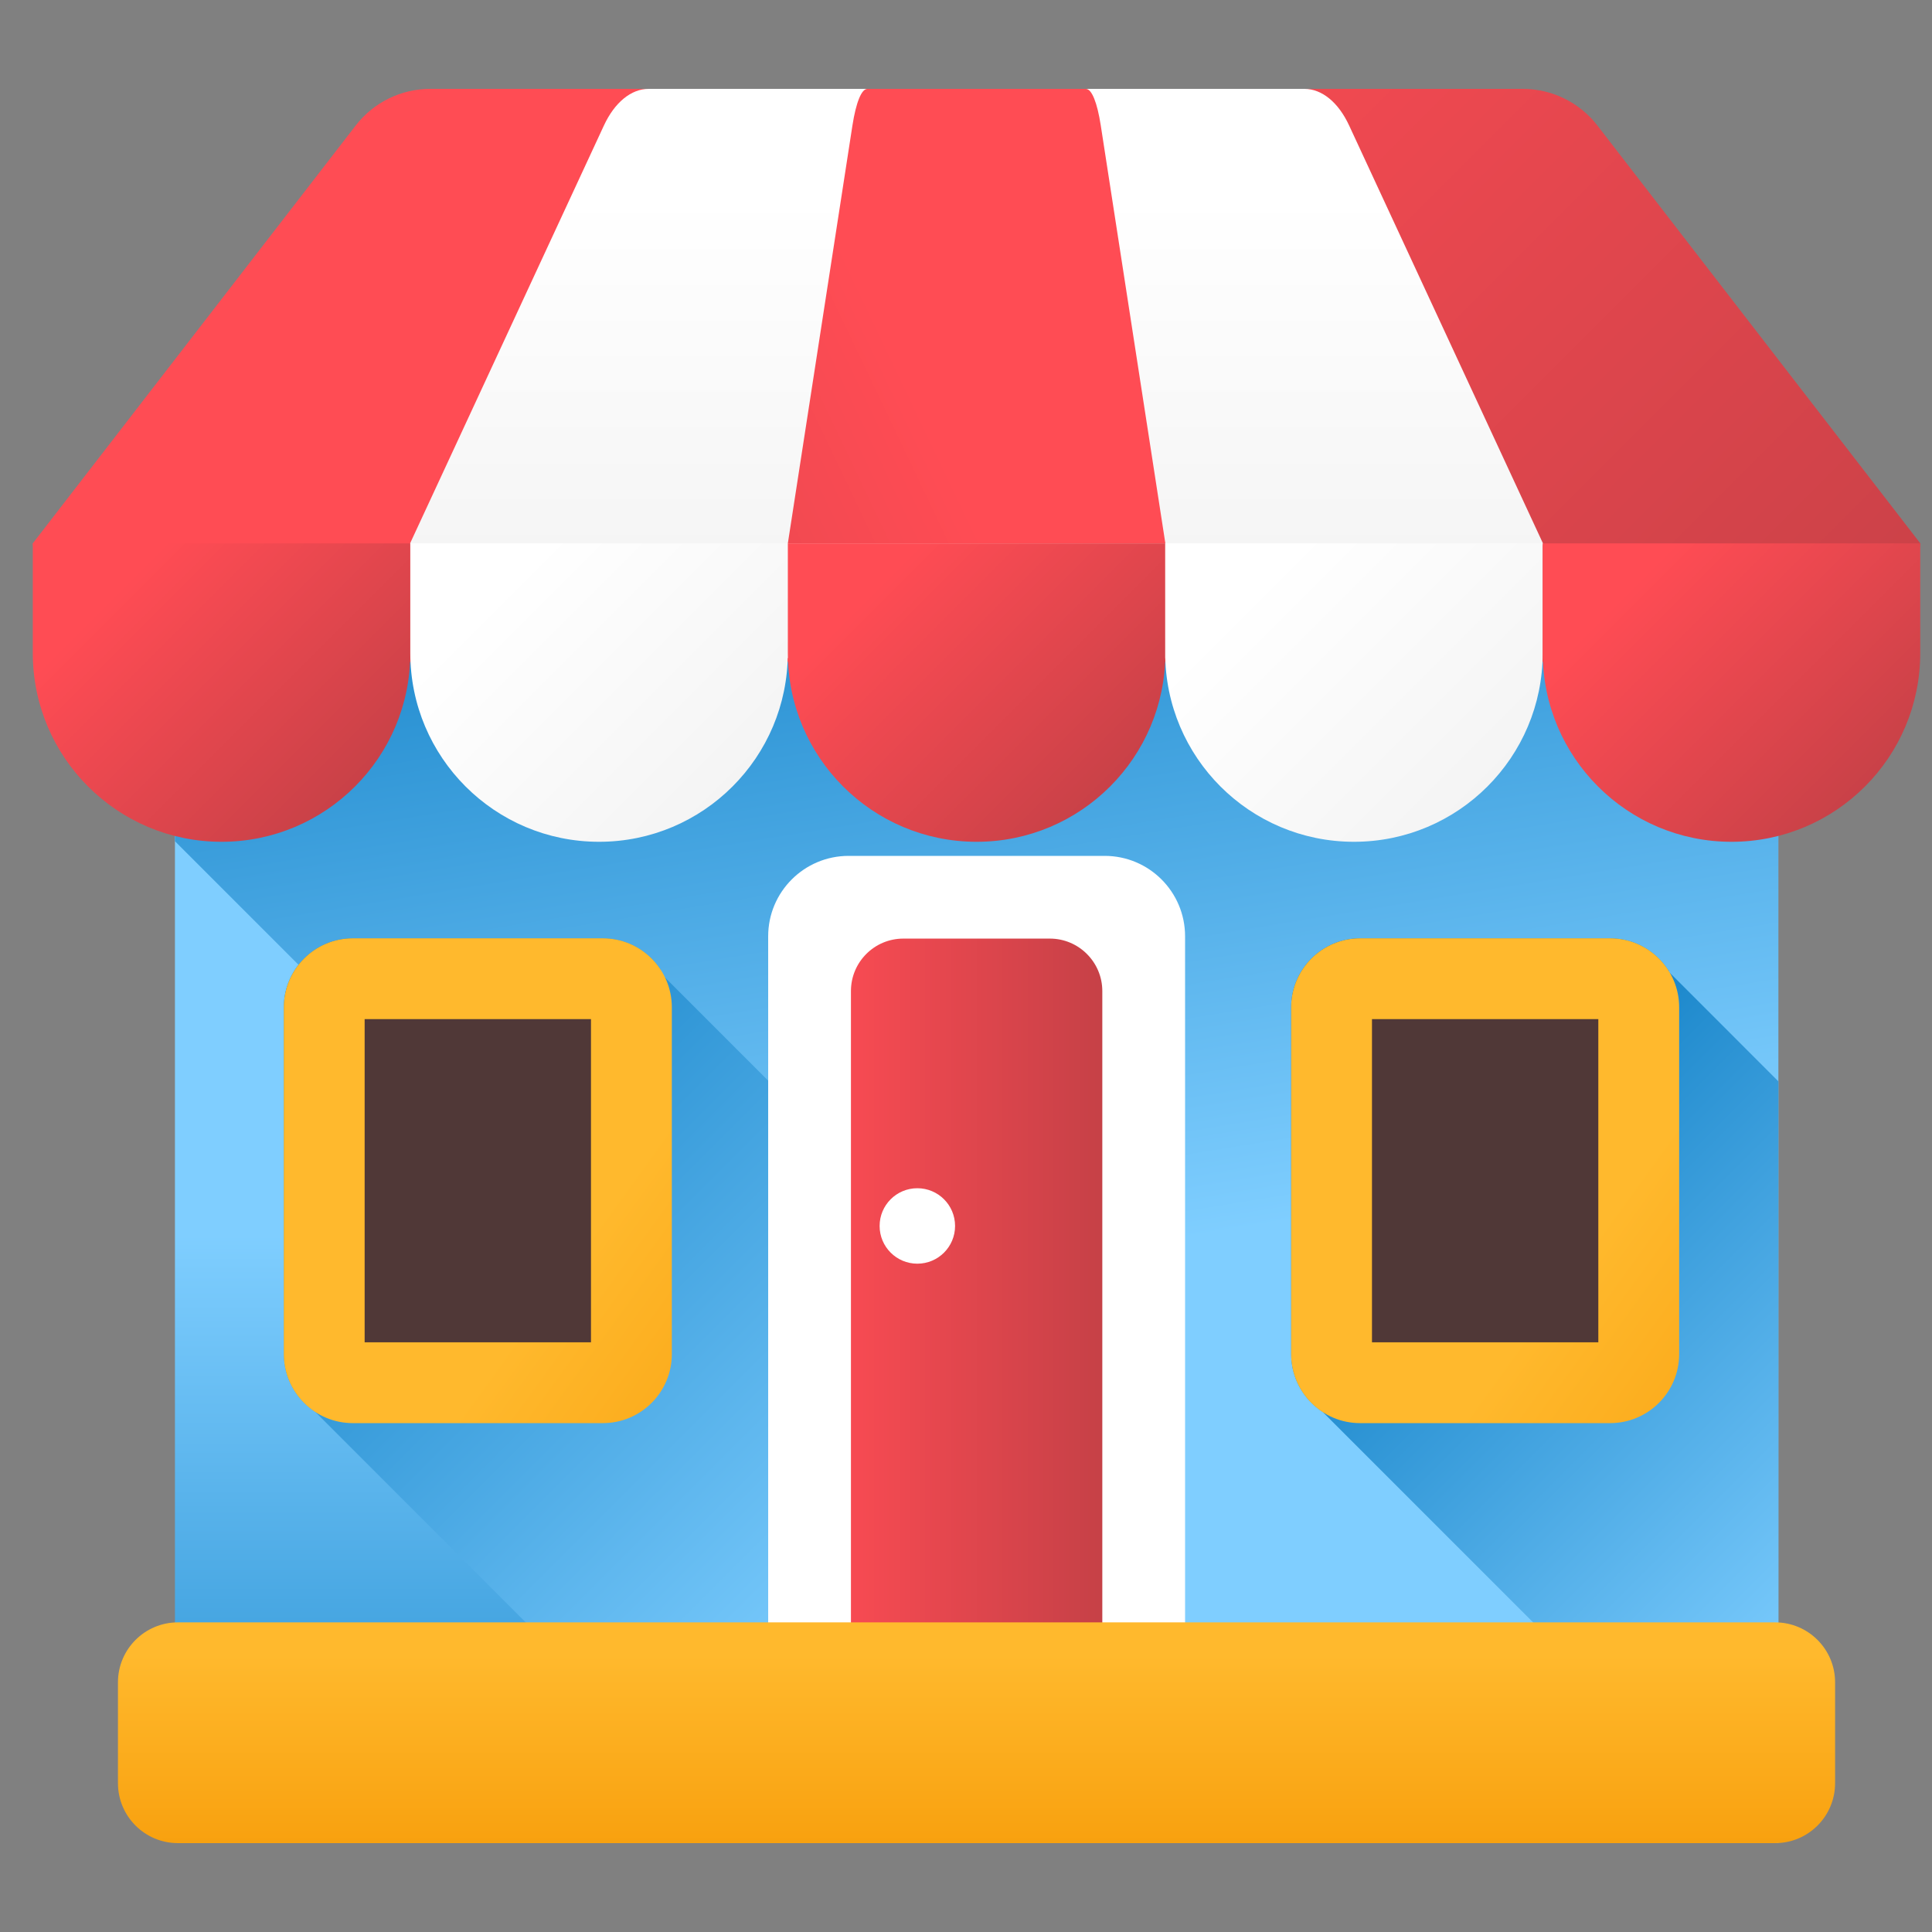 <svg width="38" height="38" viewBox="0 0 38 38" fill="none" xmlns="http://www.w3.org/2000/svg">
<rect x="0" y="0" width="38" height="38" fill="#808080" stroke="none"/>
<g clip-path="url(#clip0_1978_43629)">
<path d="M34.977 11.975H3.441V36.252H34.977V11.975Z" fill="url(#paint0_linear_1978_43629)"/>
<path d="M3.441 16.546L23.147 36.252H34.977V11.975H3.441V16.546Z" fill="url(#paint1_linear_1978_43629)"/>
<path d="M30.104 36.251H14.682L6.204 27.773C5.83 27.531 5.582 27.111 5.582 26.635V19.811C5.582 19.064 6.191 18.455 6.938 18.455H11.857C12.335 18.455 12.755 18.703 12.997 19.077L12.96 19.106L30.104 36.251Z" fill="url(#paint2_linear_1978_43629)"/>
<path d="M11.855 27.198H6.937C6.626 27.198 6.375 26.946 6.375 26.636V19.814C6.375 19.503 6.626 19.252 6.937 19.252H11.855C12.166 19.252 12.417 19.503 12.417 19.814V26.636C12.417 26.946 12.166 27.198 11.855 27.198Z" fill="#503837"/>
<path d="M11.858 27.991H6.939C6.191 27.991 5.582 27.382 5.582 26.634V19.812C5.582 19.064 6.191 18.455 6.939 18.455H11.857C12.606 18.455 13.214 19.064 13.214 19.812V26.634C13.214 27.382 12.606 27.991 11.858 27.991ZM7.172 26.401H11.624V20.045H7.172C7.172 20.045 7.172 26.401 7.172 26.401Z" fill="url(#paint3_linear_1978_43629)"/>
<path d="M34.979 21.27V36.251H34.495L26.017 27.773C25.643 27.531 25.395 27.111 25.395 26.635V19.811C25.395 19.064 26.003 18.455 26.752 18.455H31.67C32.147 18.455 32.567 18.703 32.809 19.077L32.829 19.092L32.816 19.106L34.979 21.27Z" fill="url(#paint4_linear_1978_43629)"/>
<path d="M31.668 27.198H26.749C26.439 27.198 26.188 26.946 26.188 26.636V19.814C26.188 19.503 26.439 19.252 26.749 19.252H31.668C31.978 19.252 32.23 19.503 32.23 19.814V26.636C32.23 26.946 31.978 27.198 31.668 27.198Z" fill="#503837"/>
<path d="M31.67 27.991H26.751C26.003 27.991 25.395 27.382 25.395 26.634V19.812C25.395 19.064 26.003 18.455 26.751 18.455H31.67C32.418 18.455 33.027 19.064 33.027 19.812V26.634C33.027 27.382 32.418 27.991 31.67 27.991ZM26.985 26.401H31.437V20.045H26.985V26.401Z" fill="url(#paint5_linear_1978_43629)"/>
<path d="M15.922 36.252V19.024C15.922 18.264 16.538 17.648 17.298 17.648H21.118C21.878 17.648 22.494 18.264 22.494 19.024V36.252H15.922V36.252Z" fill="url(#paint6_linear_1978_43629)"/>
<path d="M23.309 36.251H21.681V19.493C21.681 18.925 21.218 18.461 20.65 18.461H17.768C17.198 18.461 16.737 18.923 16.737 19.493V36.251H15.109V18.416C15.109 17.542 15.818 16.834 16.692 16.834H21.727C22.601 16.834 23.309 17.542 23.309 18.416V36.251H23.309V36.251Z" fill="white"/>
<path d="M18.043 24.855C18.453 24.855 18.785 24.523 18.785 24.113C18.785 23.703 18.453 23.371 18.043 23.371C17.633 23.371 17.301 23.703 17.301 24.113C17.301 24.523 17.633 24.855 18.043 24.855Z" fill="white"/>
<path d="M36.094 33.09V35.072C36.094 35.724 35.566 36.252 34.915 36.252H3.5C2.848 36.252 2.32 35.724 2.32 35.072V33.09C2.32 32.438 2.848 31.91 3.5 31.91H34.915C35.566 31.91 36.094 32.438 36.094 33.09Z" fill="url(#paint7_linear_1978_43629)"/>
<path d="M31.419 2.469C31.067 2.014 30.526 1.748 29.951 1.748H8.463C7.888 1.748 7.347 2.014 6.996 2.469L0.645 10.687L0.972 13.017H37.333L37.77 10.687L31.419 2.469Z" fill="url(#paint8_linear_1978_43629)"/>
<path d="M26.536 2.469C26.326 2.014 26 1.748 25.656 1.748H12.759C12.414 1.748 12.089 2.014 11.878 2.469L8.066 10.687L8.47 12.944H29.908L30.348 10.687L26.536 2.469Z" fill="url(#paint9_linear_1978_43629)"/>
<path d="M21.651 2.469C21.581 2.014 21.472 1.748 21.358 1.748H17.06C16.945 1.748 16.837 2.014 16.766 2.469L15.496 10.687H22.921L21.651 2.469Z" fill="url(#paint10_linear_1978_43629)"/>
<path d="M4.357 16.557C2.307 16.557 0.645 14.895 0.645 12.844V10.688H8.07V12.844C8.07 14.895 6.407 16.557 4.357 16.557Z" fill="url(#paint11_linear_1978_43629)"/>
<path d="M11.783 16.557C9.732 16.557 8.07 14.895 8.07 12.844V10.688H15.495V12.844C15.495 14.895 13.833 16.557 11.783 16.557Z" fill="url(#paint12_linear_1978_43629)"/>
<path d="M19.209 16.557C17.158 16.557 15.496 14.895 15.496 12.844V10.688H22.921V12.844C22.921 14.895 21.259 16.557 19.209 16.557Z" fill="url(#paint13_linear_1978_43629)"/>
<path d="M26.631 16.557C24.58 16.557 22.918 14.895 22.918 12.844V10.688H30.343V12.844C30.343 14.895 28.681 16.557 26.631 16.557Z" fill="url(#paint14_linear_1978_43629)"/>
<path d="M34.056 16.557C32.006 16.557 30.344 14.895 30.344 12.844V10.688H37.769V12.844C37.769 14.895 36.107 16.557 34.056 16.557Z" fill="url(#paint15_linear_1978_43629)"/>
</g>
<defs>
<linearGradient id="paint0_linear_1978_43629" x1="19.209" y1="24.281" x2="19.209" y2="41.467" gradientUnits="userSpaceOnUse">
<stop stop-color="#7FCEFF"/>
<stop offset="1" stop-color="#0074BD"/>
</linearGradient>
<linearGradient id="paint1_linear_1978_43629" x1="20.924" y1="24.769" x2="17.742" y2="5.275" gradientUnits="userSpaceOnUse">
<stop stop-color="#7FCEFF"/>
<stop offset="1" stop-color="#0074BD"/>
</linearGradient>
<linearGradient id="paint2_linear_1978_43629" x1="17.89" y1="31.714" x2="4.421" y2="18.247" gradientUnits="userSpaceOnUse">
<stop stop-color="#7FCEFF"/>
<stop offset="1" stop-color="#0074BD"/>
</linearGradient>
<linearGradient id="paint3_linear_1978_43629" x1="11.326" y1="24.619" x2="18.958" y2="30.145" gradientUnits="userSpaceOnUse">
<stop stop-color="#FFB92D"/>
<stop offset="1" stop-color="#F59500"/>
</linearGradient>
<linearGradient id="paint4_linear_1978_43629" x1="37.273" y1="31.285" x2="26.653" y2="20.666" gradientUnits="userSpaceOnUse">
<stop stop-color="#7FCEFF"/>
<stop offset="1" stop-color="#0074BD"/>
</linearGradient>
<linearGradient id="paint5_linear_1978_43629" x1="31.138" y1="24.619" x2="38.77" y2="30.145" gradientUnits="userSpaceOnUse">
<stop stop-color="#FFB92D"/>
<stop offset="1" stop-color="#F59500"/>
</linearGradient>
<linearGradient id="paint6_linear_1978_43629" x1="15.922" y1="26.95" x2="22.494" y2="26.95" gradientUnits="userSpaceOnUse">
<stop stop-color="#FF4C54"/>
<stop offset="1" stop-color="#BE3F45"/>
</linearGradient>
<linearGradient id="paint7_linear_1978_43629" x1="19.207" y1="32.553" x2="19.207" y2="38.079" gradientUnits="userSpaceOnUse">
<stop stop-color="#FFB92D"/>
<stop offset="1" stop-color="#F59500"/>
</linearGradient>
<linearGradient id="paint8_linear_1978_43629" x1="13.74" y1="5.278" x2="32.516" y2="24.053" gradientUnits="userSpaceOnUse">
<stop stop-color="#FF4C54"/>
<stop offset="1" stop-color="#BE3F45"/>
</linearGradient>
<linearGradient id="paint9_linear_1978_43629" x1="19.207" y1="3.847" x2="19.207" y2="12.974" gradientUnits="userSpaceOnUse">
<stop stop-color="white"/>
<stop offset="1" stop-color="#F2F2F2"/>
</linearGradient>
<linearGradient id="paint10_linear_1978_43629" x1="17.761" y1="7.277" x2="2.483" y2="14.564" gradientUnits="userSpaceOnUse">
<stop stop-color="#FF4C54"/>
<stop offset="1" stop-color="#BE3F45"/>
</linearGradient>
<linearGradient id="paint11_linear_1978_43629" x1="2.878" y1="11.057" x2="7.982" y2="16.16" gradientUnits="userSpaceOnUse">
<stop stop-color="#FF4C54"/>
<stop offset="1" stop-color="#BE3F45"/>
</linearGradient>
<linearGradient id="paint12_linear_1978_43629" x1="10.304" y1="11.057" x2="15.408" y2="16.16" gradientUnits="userSpaceOnUse">
<stop stop-color="white"/>
<stop offset="1" stop-color="#F2F2F2"/>
</linearGradient>
<linearGradient id="paint13_linear_1978_43629" x1="17.73" y1="11.057" x2="22.833" y2="16.16" gradientUnits="userSpaceOnUse">
<stop stop-color="#FF4C54"/>
<stop offset="1" stop-color="#BE3F45"/>
</linearGradient>
<linearGradient id="paint14_linear_1978_43629" x1="25.151" y1="11.057" x2="30.255" y2="16.16" gradientUnits="userSpaceOnUse">
<stop stop-color="white"/>
<stop offset="1" stop-color="#F2F2F2"/>
</linearGradient>
<linearGradient id="paint15_linear_1978_43629" x1="32.577" y1="11.057" x2="37.681" y2="16.16" gradientUnits="userSpaceOnUse">
<stop stop-color="#FF4C54"/>
<stop offset="1" stop-color="#BE3F45"/>
</linearGradient>
<clipPath id="clip0_1978_43629">
<rect width="37.125" height="37.125" fill="white" transform="translate(0.645 0.438)"/>
</clipPath>
</defs>
</svg>
